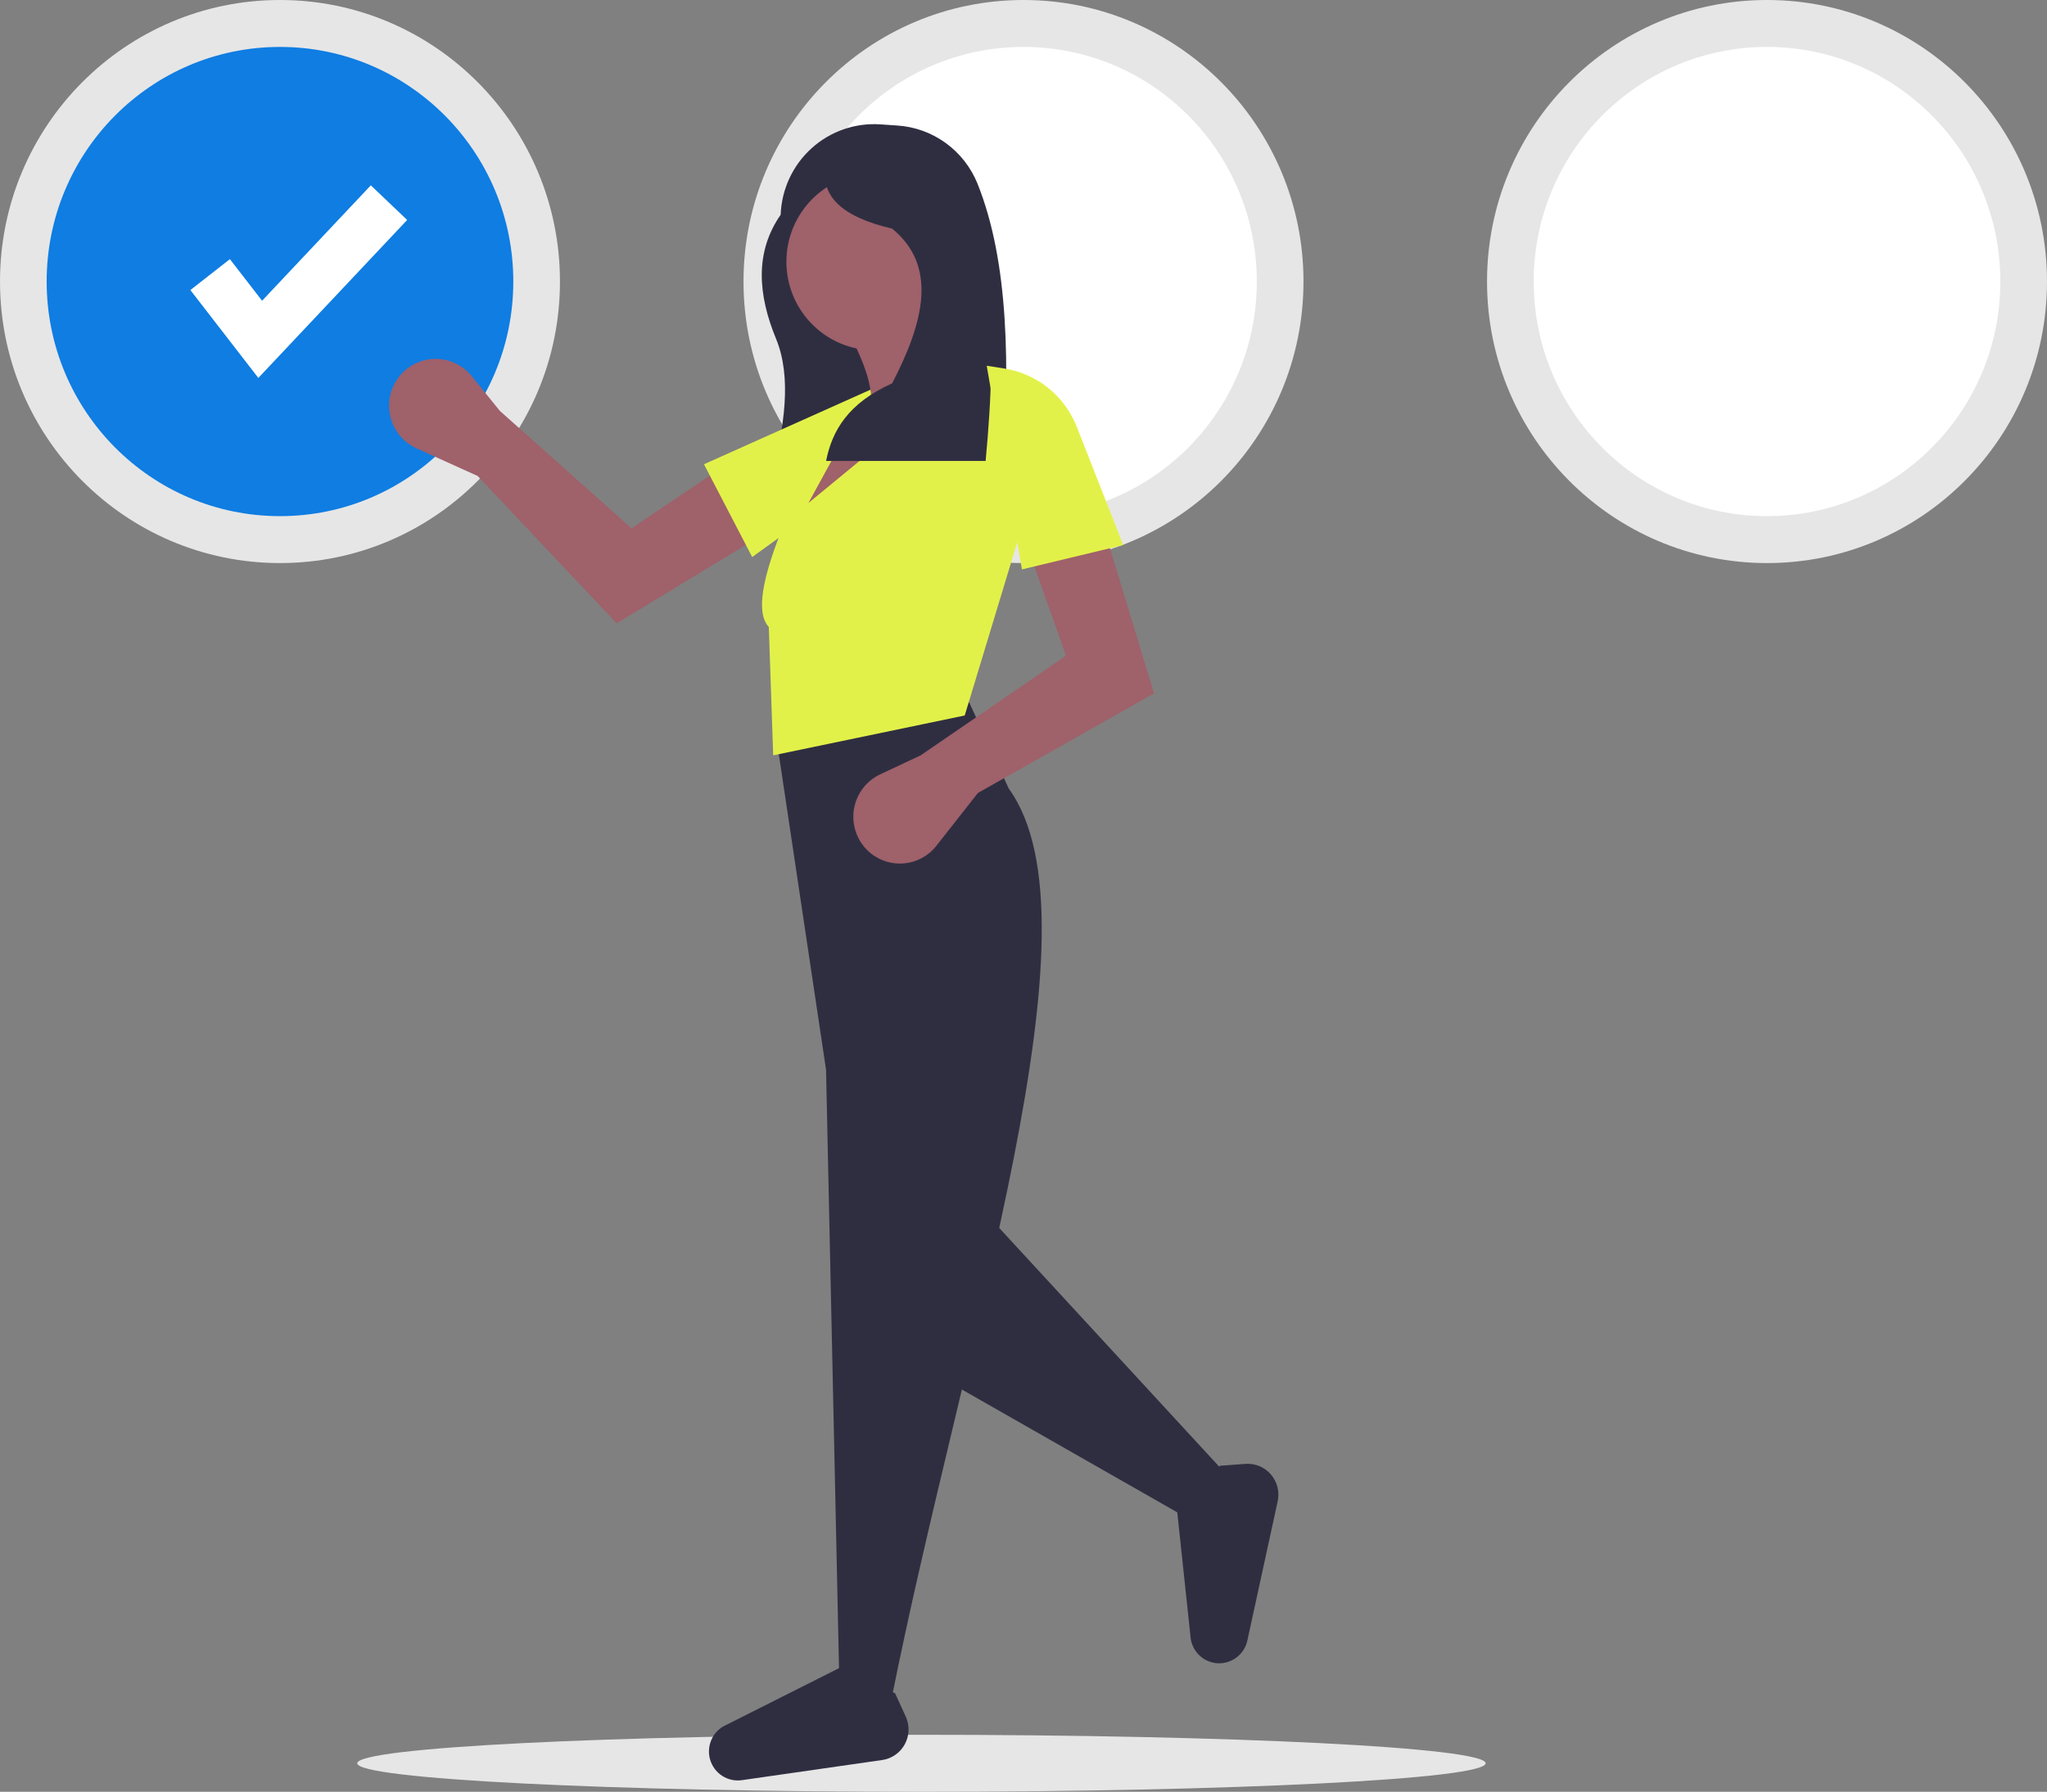 <svg width="249" height="218" viewBox="0 0 249 218" fill="none" xmlns="http://www.w3.org/2000/svg">
<rect x="0" y="0" width="249" height="218" fill="#808080" stroke="none"/>
<path d="M112.084 218C149.988 218 180.715 216.447 180.715 214.531C180.715 212.616 149.988 211.063 112.084 211.063C74.181 211.063 43.454 212.616 43.454 214.531C43.454 216.447 74.181 218 112.084 218Z" fill="#E6E6E6"/>
<path d="M34.058 68.506C52.867 68.506 68.115 53.17 68.115 34.253C68.115 15.336 52.867 0 34.058 0C15.248 0 0 15.336 0 34.253C0 53.17 15.248 68.506 34.058 68.506Z" fill="#E6E6E6"/>
<path d="M34.058 62.797C49.732 62.797 62.439 50.018 62.439 34.253C62.439 18.488 49.732 5.709 34.058 5.709C18.383 5.709 5.676 18.488 5.676 34.253C5.676 50.018 18.383 62.797 34.058 62.797Z" fill="#0F7DE2"/>
<path d="M124.5 68.506C143.31 68.506 158.558 53.17 158.558 34.253C158.558 15.336 143.31 0 124.5 0C105.69 0 90.442 15.336 90.442 34.253C90.442 53.17 105.69 68.506 124.5 68.506Z" fill="#E6E6E6"/>
<path d="M124.5 62.797C140.175 62.797 152.881 50.018 152.881 34.253C152.881 18.488 140.175 5.709 124.5 5.709C108.825 5.709 96.119 18.488 96.119 34.253C96.119 50.018 108.825 62.797 124.5 62.797Z" fill="white"/>
<path d="M214.942 68.506C233.752 68.506 249 53.17 249 34.253C249 15.336 233.752 0 214.942 0C196.133 0 180.884 15.336 180.884 34.253C180.884 53.17 196.133 68.506 214.942 68.506Z" fill="#E6E6E6"/>
<path d="M214.942 62.797C230.617 62.797 243.324 50.018 243.324 34.253C243.324 18.488 230.617 5.709 214.942 5.709C199.268 5.709 186.561 18.488 186.561 34.253C186.561 50.018 199.268 62.797 214.942 62.797Z" fill="white"/>
<path d="M31.425 45.981L23.157 35.289L27.965 31.528L31.88 36.59L45.106 22.549L49.528 26.763L31.425 45.981Z" fill="white"/>
<path d="M94.407 41.238C92.171 35.805 91.808 30.677 94.961 26.122C95.017 24.592 95.378 23.088 96.022 21.701C96.667 20.313 97.582 19.07 98.714 18.045C99.845 17.02 101.17 16.234 102.609 15.733C104.048 15.233 105.572 15.028 107.092 15.132L109.148 15.271C111.27 15.41 113.311 16.147 115.036 17.397C116.761 18.648 118.102 20.361 118.904 22.342C122.738 31.904 122.858 44.613 121.902 58.234H93.785C95.455 51.864 96.313 45.885 94.407 41.238Z" fill="#2F2E41"/>
<path d="M58.098 57.907L50.668 54.55C49.928 54.216 49.268 53.725 48.732 53.112C48.197 52.498 47.799 51.776 47.566 50.994C47.332 50.212 47.269 49.389 47.379 48.581C47.489 47.772 47.771 46.997 48.206 46.307C48.686 45.545 49.34 44.908 50.113 44.45C50.886 43.992 51.757 43.725 52.653 43.671C53.549 43.618 54.444 43.779 55.266 44.142C56.088 44.505 56.812 45.06 57.379 45.76L60.811 49.998L76.814 64.273L87.452 57.133L92.273 65.354L75.017 75.838L58.098 57.907Z" fill="#9F616A"/>
<path d="M91.498 67.772L85.632 56.484L108.474 46.251L108.672 48.41C108.854 50.397 108.516 52.398 107.693 54.213C106.869 56.029 105.588 57.596 103.976 58.76L91.498 67.772Z" fill="#E2F149"/>
<path d="M121.098 45.577L97.802 64.967L96.463 63.082L102.89 51.501L105.835 50.155C106.541 47.148 104.739 43.115 102.354 38.844L113.601 37.228C114.144 40.897 116.616 43.692 121.098 45.577Z" fill="#9F616A"/>
<path d="M149.215 179.424L145.332 185.214L114.404 167.574L118.689 146.299L149.215 179.424Z" fill="#2F2E41"/>
<path d="M108.379 207.028L102.086 204.201L100.48 130.14L94.455 89.878L117.885 85.435L122.705 95.938C134.55 112.276 117.283 162.339 108.379 207.028Z" fill="#2F2E41"/>
<path d="M108.886 206.022L110.178 208.848C110.42 209.38 110.536 209.96 110.516 210.544C110.496 211.128 110.341 211.7 110.063 212.213C109.785 212.726 109.392 213.167 108.914 213.5C108.437 213.834 107.889 214.05 107.313 214.133L90.243 216.585C89.403 216.706 88.549 216.517 87.838 216.053C87.126 215.589 86.606 214.882 86.373 214.062C86.159 213.307 86.201 212.502 86.493 211.774C86.784 211.046 87.309 210.436 87.984 210.042L102.325 202.823L108.886 206.022Z" fill="#2F2E41"/>
<path d="M148.416 178.33L151.5 178.102C152.079 178.059 152.661 178.153 153.198 178.376C153.735 178.6 154.213 178.946 154.594 179.387C154.974 179.829 155.247 180.354 155.391 180.92C155.534 181.486 155.544 182.079 155.42 182.65L151.732 199.591C151.551 200.424 151.076 201.163 150.395 201.671C149.714 202.179 148.873 202.421 148.028 202.354V202.354C147.25 202.292 146.514 201.971 145.938 201.441C145.362 200.912 144.978 200.204 144.847 199.43L143.14 183.393L148.416 178.33Z" fill="#2F2E41"/>
<path d="M106.371 42.614C112.286 42.614 117.082 37.791 117.082 31.842C117.082 25.892 112.286 21.069 106.371 21.069C100.455 21.069 95.66 25.892 95.66 31.842C95.66 37.791 100.455 42.614 106.371 42.614Z" fill="#9F616A"/>
<path d="M117.35 87.05L94.053 91.898L93.518 76.278C90.144 72.686 98.012 58.3 100.748 51.501L104.229 50.424L98.338 61.197L118.956 44.23L122.973 45.307L124.044 64.967L117.35 87.05Z" fill="#E2F149"/>
<path d="M118.956 96.476L113.904 102.902C113.401 103.543 112.766 104.067 112.044 104.439C111.322 104.811 110.528 105.022 109.718 105.059C108.907 105.096 108.098 104.957 107.345 104.652C106.592 104.346 105.914 103.882 105.355 103.29V103.29C104.737 102.635 104.283 101.842 104.03 100.976C103.777 100.11 103.733 99.195 103.9 98.309C104.067 97.422 104.442 96.588 104.993 95.875C105.544 95.162 106.255 94.592 107.068 94.21L111.994 91.898L129.667 79.779L125.383 67.66L134.487 64.967L140.378 84.357L118.956 96.476Z" fill="#9F616A"/>
<path d="M119.893 56.08H100.488C101.217 52.391 103.171 49.044 108.517 46.644C112.416 39.151 114.081 32.355 108.517 27.814C102.163 26.341 99.701 23.668 100.488 19.992L111.863 18.107C121.218 26.486 121.325 40.79 119.893 56.08Z" fill="#2F2E41"/>
<path d="M136.629 66.314L124.312 69.276L120.027 44.499L122.158 44.834C124.118 45.142 125.964 45.96 127.513 47.207C129.062 48.454 130.26 50.086 130.989 51.942L136.629 66.314Z" fill="#E2F149"/>
</svg>
